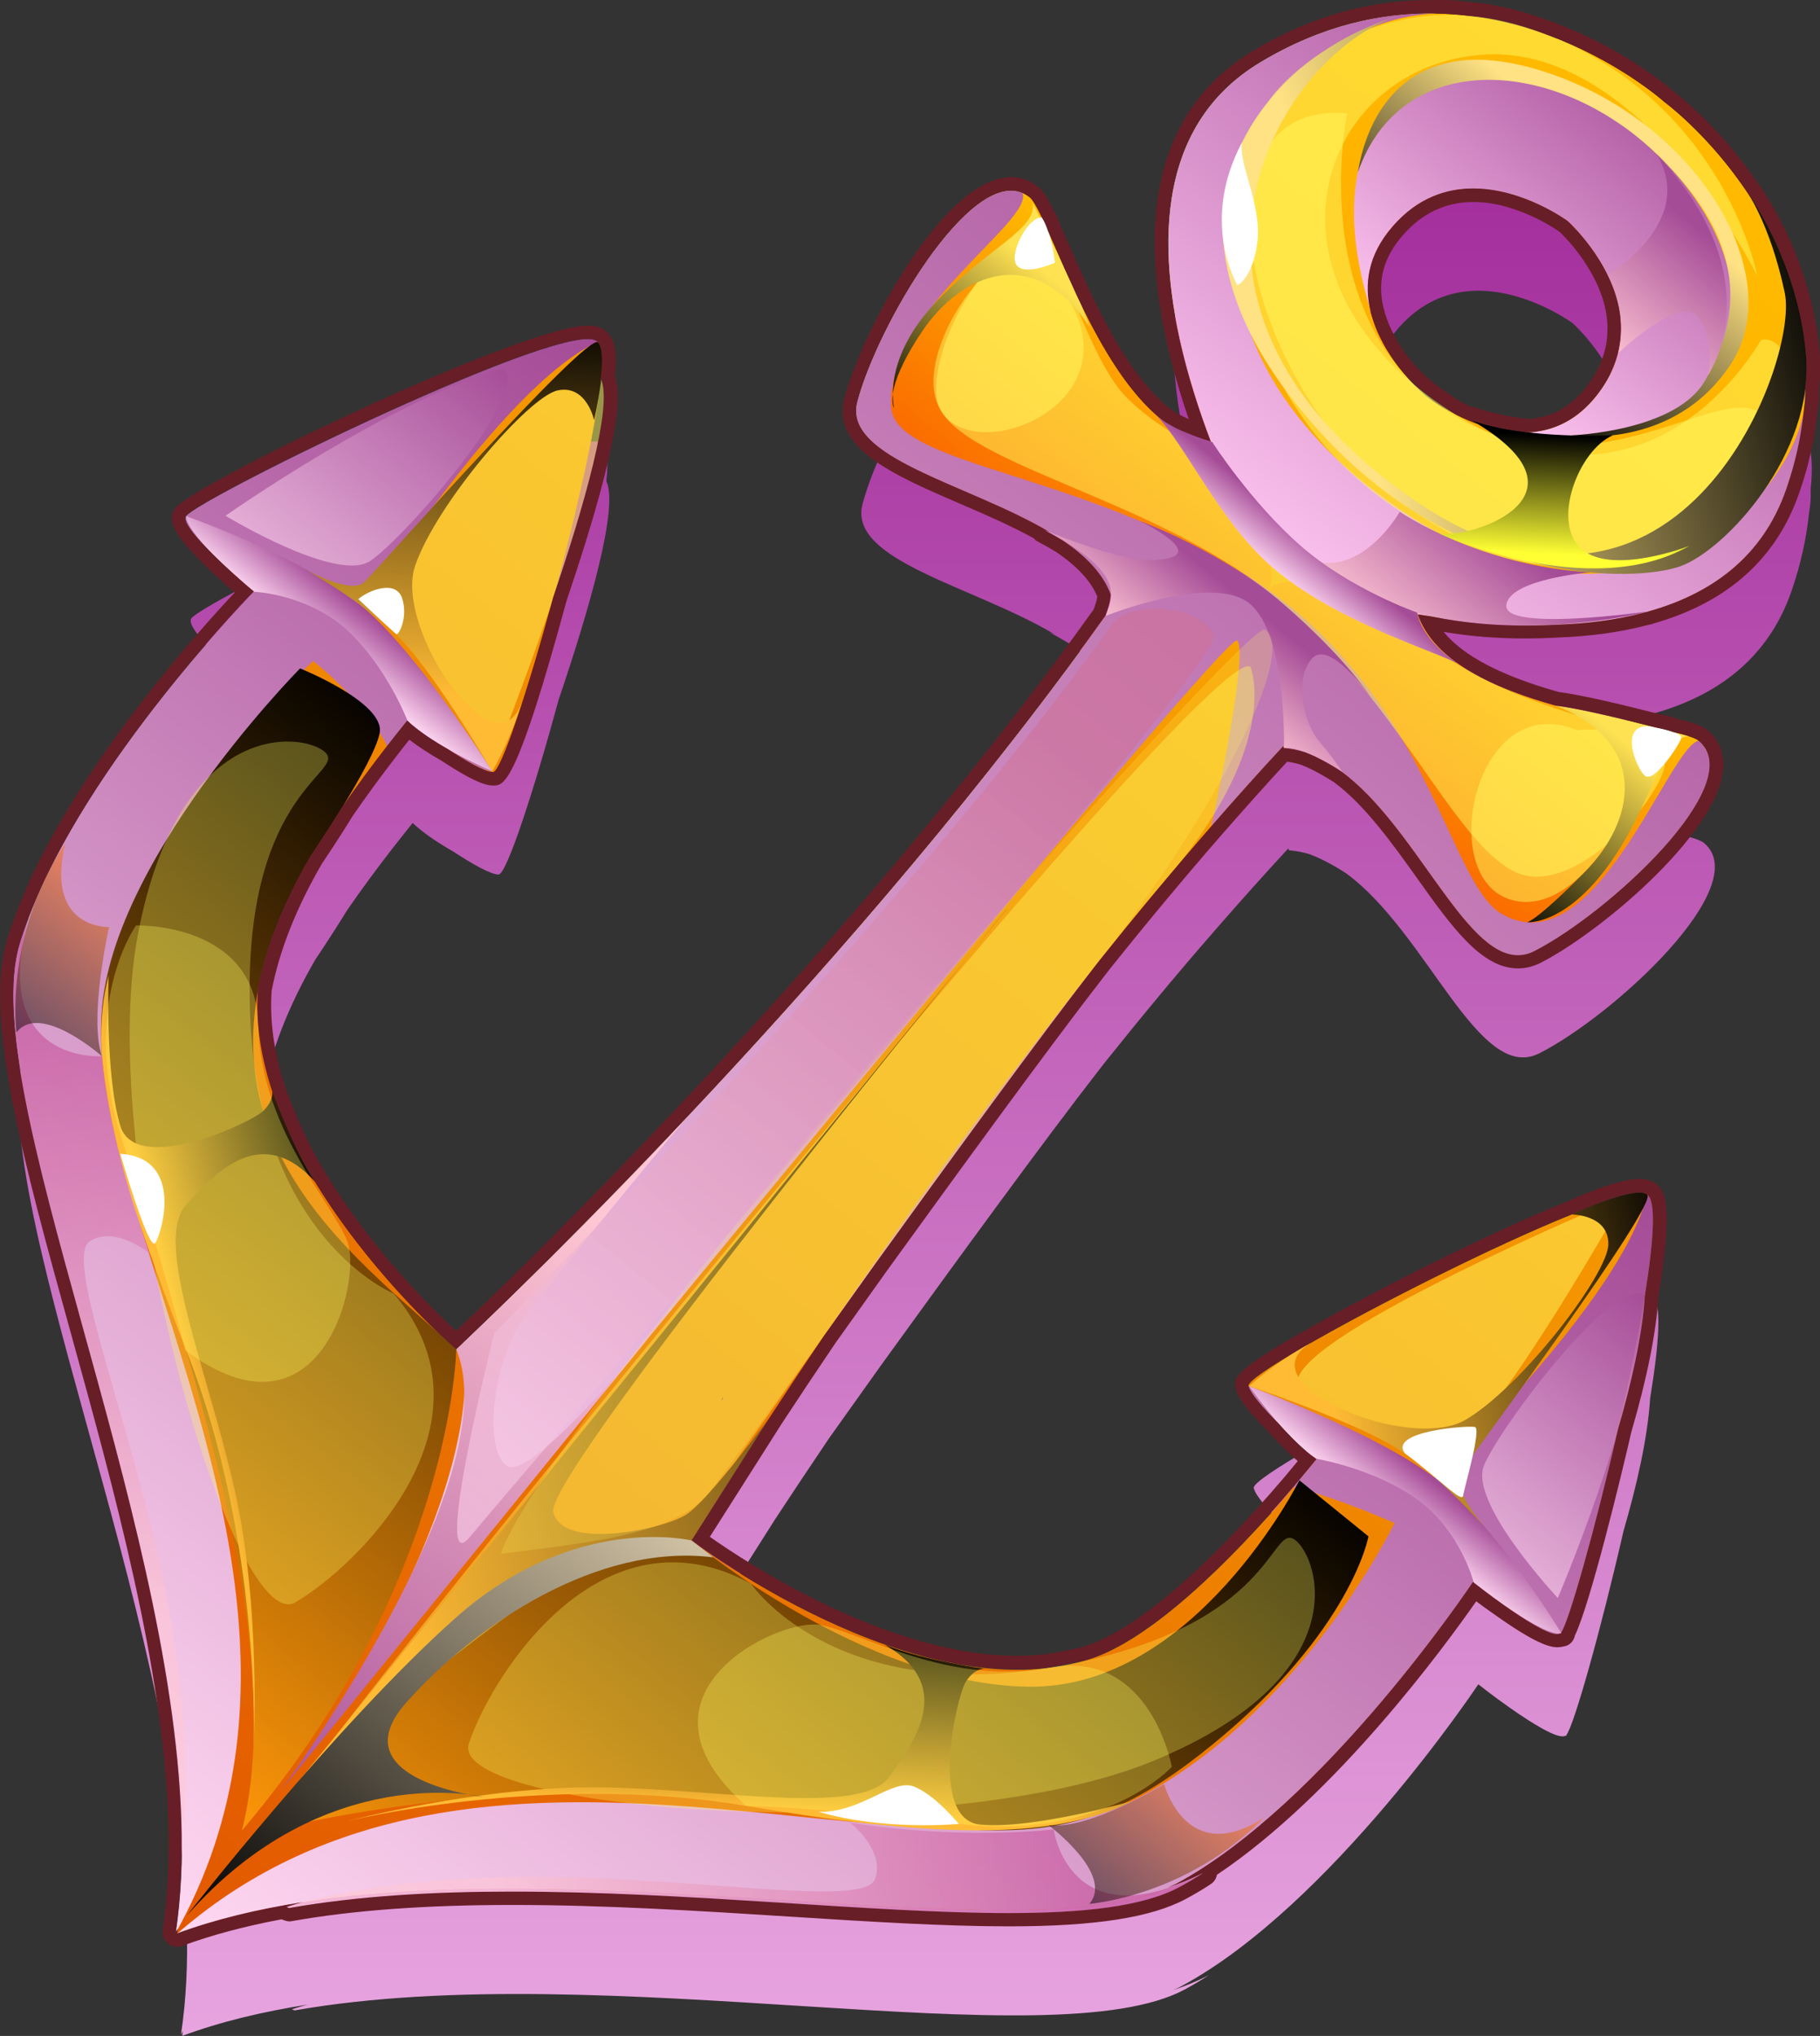 <?xml version="1.0" encoding="UTF-8"?>
<svg xmlns="http://www.w3.org/2000/svg" xmlns:xlink="http://www.w3.org/1999/xlink" viewBox="0 0 219.55 245.54">
  <rect x="0" y="0" width="219.55" height="245.54" fill="#333333" stroke="none"/>
  <defs>
    <style>
      .cls-1 {
        fill: url(#_ÂÁ_Ï_ÌÌ_È_ËÂÌÚ_1592-2);
      }

      .cls-1, .cls-2, .cls-3, .cls-4, .cls-5, .cls-6, .cls-7, .cls-8, .cls-9, .cls-10, .cls-11, .cls-12, .cls-13, .cls-14, .cls-15, .cls-16, .cls-17, .cls-18 {
        mix-blend-mode: multiply;
      }

      .cls-2 {
        fill: url(#_ÂÁ_Ï_ÌÌ_È_ËÂÌÚ_1592-3);
      }

      .cls-3 {
        fill: url(#_ÂÁ_Ï_ÌÌ_È_ËÂÌÚ_1473-2);
      }

      .cls-19 {
        fill: url(#_ÂÁ_Ï_ÌÌ_È_ËÂÌÚ_138);
      }

      .cls-4 {
        fill: url(#_ÂÁ_Ï_ÌÌ_È_ËÂÌÚ_137-8);
      }

      .cls-4, .cls-5, .cls-6, .cls-13, .cls-18 {
        opacity: .6;
      }

      .cls-5 {
        fill: url(#_ÂÁ_Ï_ÌÌ_È_ËÂÌÚ_137-7);
      }

      .cls-20 {
        fill: url(#_ÂÁ_Ï_ÌÌ_È_ËÂÌÚ_138-2);
      }

      .cls-21 {
        fill: url(#_ÂÁ_Ï_ÌÌ_È_ËÂÌÚ_138-3);
      }

      .cls-6 {
        fill: url(#_ÂÁ_Ï_ÌÌ_È_ËÂÌÚ_1608-2);
      }

      .cls-22 {
        isolation: isolate;
      }

      .cls-23 {
        fill: url(#_ÂÁ_Ï_ÌÌ_È_ËÂÌÚ_1575-2);
      }

      .cls-23, .cls-24, .cls-25, .cls-26, .cls-27, .cls-28, .cls-29, .cls-30, .cls-31, .cls-32, .cls-33, .cls-34, .cls-35, .cls-36, .cls-37 {
        mix-blend-mode: screen;
      }

      .cls-24 {
        fill: url(#_ÂÁ_Ï_ÌÌ_È_ËÂÌÚ_1660-4);
      }

      .cls-25 {
        fill: url(#_ÂÁ_Ï_ÌÌ_È_ËÂÌÚ_1660-5);
      }

      .cls-26 {
        fill: url(#_ÂÁ_Ï_ÌÌ_È_ËÂÌÚ_1660-2);
      }

      .cls-27 {
        fill: url(#_ÂÁ_Ï_ÌÌ_È_ËÂÌÚ_1660-3);
      }

      .cls-28 {
        fill: url(#_ÂÁ_Ï_ÌÌ_È_ËÂÌÚ_1670-2);
      }

      .cls-38 {
        fill: #fff;
      }

      .cls-39 {
        opacity: .4;
      }

      .cls-39, .cls-40, .cls-41, .cls-42 {
        fill: #fffb60;
        mix-blend-mode: soft-light;
      }

      .cls-40 {
        opacity: .3;
      }

      .cls-41 {
        opacity: .2;
      }

      .cls-42, .cls-35, .cls-36 {
        opacity: .5;
      }

      .cls-7 {
        fill: url(#_ÂÁ_Ï_ÌÌ_È_ËÂÌÚ_137);
      }

      .cls-29 {
        fill: url(#_ÂÁ_Ï_ÌÌ_È_ËÂÌÚ_1790);
      }

      .cls-30 {
        fill: url(#_ÂÁ_Ï_ÌÌ_È_ËÂÌÚ_1660);
      }

      .cls-31 {
        fill: url(#_ÂÁ_Ï_ÌÌ_È_ËÂÌÚ_1670);
      }

      .cls-32 {
        fill: url(#_ÂÁ_Ï_ÌÌ_È_ËÂÌÚ_1575);
      }

      .cls-33 {
        fill: url(#_ÂÁ_Ï_ÌÌ_È_ËÂÌÚ_1688);
      }

      .cls-8 {
        fill: url(#_ÂÁ_Ï_ÌÌ_È_ËÂÌÚ_137-6);
      }

      .cls-9 {
        fill: url(#_ÂÁ_Ï_ÌÌ_È_ËÂÌÚ_137-2);
      }

      .cls-10 {
        fill: url(#_ÂÁ_Ï_ÌÌ_È_ËÂÌÚ_137-3);
      }

      .cls-11 {
        fill: url(#_ÂÁ_Ï_ÌÌ_È_ËÂÌÚ_137-4);
      }

      .cls-12 {
        fill: url(#_ÂÁ_Ï_ÌÌ_È_ËÂÌÚ_137-5);
      }

      .cls-43 {
        fill: #681e26;
      }

      .cls-13 {
        fill: url(#_ÂÁ_Ï_ÌÌ_È_ËÂÌÚ_1608);
      }

      .cls-34 {
        fill: url(#_ÂÁ_Ï_ÌÌ_È_ËÂÌÚ_1739);
      }

      .cls-34, .cls-37 {
        opacity: .97;
      }

      .cls-35 {
        fill: url(#_ÂÁ_Ï_ÌÌ_È_ËÂÌÚ_1734);
      }

      .cls-14 {
        fill: url(#_ÂÁ_Ï_ÌÌ_È_ËÂÌÚ_1473);
      }

      .cls-15 {
        fill: url(#_ÂÁ_Ï_ÌÌ_È_ËÂÌÚ_1593);
      }

      .cls-16 {
        fill: url(#_ÂÁ_Ï_ÌÌ_È_ËÂÌÚ_1592);
      }

      .cls-17 {
        fill: url(#_ÂÁ_Ï_ÌÌ_È_ËÂÌÚ_1900);
      }

      .cls-44 {
        fill: url(#_ÂÁ_Ï_ÌÌ_È_ËÂÌÚ_3448);
      }

      .cls-45 {
        fill: url(#_ÂÁ_Ï_ÌÌ_È_ËÂÌÚ_1621);
      }

      .cls-36 {
        fill: url(#_ÂÁ_Ï_ÌÌ_È_ËÂÌÚ_1734-2);
      }

      .cls-37 {
        fill: url(#_ÂÁ_Ï_ÌÌ_È_ËÂÌÚ_1739-2);
      }

      .cls-18 {
        fill: url(#_ÂÁ_Ï_ÌÌ_È_ËÂÌÚ_3);
      }
    </style>
    <linearGradient id="_ÂÁ_Ï_ÌÌ_È_ËÂÌÚ_1900" data-name="¡ÂÁ˚ÏˇÌÌ˚È „‡‰ËÂÌÚ 1900" x1="110.4" y1="245.54" x2="110.4" y2="13.95" gradientUnits="userSpaceOnUse">
      <stop offset="0" stop-color="#e7a4df"/>
      <stop offset="1" stop-color="#a12a9a"/>
    </linearGradient>
    <linearGradient id="_ÂÁ_Ï_ÌÌ_È_ËÂÌÚ_138" data-name="¡ÂÁ˚ÏˇÌÌ˚È „‡‰ËÂÌÚ 138" x1="-1319.97" y1="2330.33" x2="-1322.05" y2="2024.97" gradientTransform="translate(2499.58 -721.56) rotate(39.08)" gradientUnits="userSpaceOnUse">
      <stop offset="0" stop-color="#fa6300"/>
      <stop offset="1" stop-color="#ffba00"/>
    </linearGradient>
    <linearGradient id="_ÂÁ_Ï_ÌÌ_È_ËÂÌÚ_1473" data-name="¡ÂÁ˚ÏˇÌÌ˚È „‡‰ËÂÌÚ 1473" x1="-1321.85" y1="2093.9" x2="-1321.85" y2="2012.12" gradientTransform="translate(2499.58 -721.56) rotate(39.08)" gradientUnits="userSpaceOnUse">
      <stop offset="0" stop-color="#ffc7f2"/>
      <stop offset="1" stop-color="#a54c97"/>
    </linearGradient>
    <linearGradient id="_ÂÁ_Ï_ÌÌ_È_ËÂÌÚ_1473-2" data-name="¡ÂÁ˚ÏˇÌÌ˚È „‡‰ËÂÌÚ 1473" x1="-1321.82" y1="2062.17" x2="-1321.82" y2="2015.05" xlink:href="#_ÂÁ_Ï_ÌÌ_È_ËÂÌÚ_1473"/>
    <linearGradient id="_ÂÁ_Ï_ÌÌ_È_ËÂÌÚ_1575" data-name="¡ÂÁ˚ÏˇÌÌ˚È „‡‰ËÂÌÚ 1575" x1="-1299.05" y1="2018.65" x2="-1333.8" y2="2066.29" gradientTransform="translate(2499.58 -721.56) rotate(39.08)" gradientUnits="userSpaceOnUse">
      <stop offset="0" stop-color="#000"/>
      <stop offset=".99" stop-color="#ffe283"/>
    </linearGradient>
    <linearGradient id="_ÂÁ_Ï_ÌÌ_È_ËÂÌÚ_1575-2" data-name="¡ÂÁ˚ÏˇÌÌ˚È „‡‰ËÂÌÚ 1575" x1="-1321.74" y1="2059.61" x2="-1321.74" y2="2028.38" xlink:href="#_ÂÁ_Ï_ÌÌ_È_ËÂÌÚ_1575"/>
    <linearGradient id="_ÂÁ_Ï_ÌÌ_È_ËÂÌÚ_1592" data-name="¡ÂÁ˚ÏˇÌÌ˚È „‡‰ËÂÌÚ 1592" x1="-1307.8" y1="2047.5" x2="-1307.8" y2="2028.06" gradientTransform="translate(2499.58 -721.56) rotate(39.08)" gradientUnits="userSpaceOnUse">
      <stop offset="0" stop-color="#ffc7d3"/>
      <stop offset="1" stop-color="#a54c97"/>
    </linearGradient>
    <linearGradient id="_ÂÁ_Ï_ÌÌ_È_ËÂÌÚ_1592-2" data-name="¡ÂÁ˚ÏˇÌÌ˚È „‡‰ËÂÌÚ 1592" x1="-1304.32" y1="2090.79" x2="-1304.32" y2="2071.5" xlink:href="#_ÂÁ_Ï_ÌÌ_È_ËÂÌÚ_1592"/>
    <linearGradient id="_ÂÁ_Ï_ÌÌ_È_ËÂÌÚ_1688" data-name="¡ÂÁ˚ÏˇÌÌ˚È „‡‰ËÂÌÚ 1688" x1="-1305.4" y1="2057.39" x2="-1296.87" y2="2069.04" gradientTransform="translate(2499.58 -721.56) rotate(39.08)" gradientUnits="userSpaceOnUse">
      <stop offset="0" stop-color="#000"/>
      <stop offset=".99" stop-color="#ffff34"/>
    </linearGradient>
    <linearGradient id="_ÂÁ_Ï_ÌÌ_È_ËÂÌÚ_1621" data-name="¡ÂÁ˚ÏˇÌÌ˚È „‡‰ËÂÌÚ 1621" x1="-1320.93" y1="2305.72" x2="-1322.79" y2="2031.72" gradientTransform="translate(2499.58 -721.56) rotate(39.08)" gradientUnits="userSpaceOnUse">
      <stop offset="0" stop-color="#e25700"/>
      <stop offset="1" stop-color="#ffba00"/>
    </linearGradient>
    <linearGradient id="_ÂÁ_Ï_ÌÌ_È_ËÂÌÚ_138-2" data-name="¡ÂÁ˚ÏˇÌÌ˚È „‡‰ËÂÌÚ 138" x1="-1350.27" y1="2110.94" x2="-1350.5" y2="2076.03" xlink:href="#_ÂÁ_Ï_ÌÌ_È_ËÂÌÚ_138"/>
    <linearGradient id="_ÂÁ_Ï_ÌÌ_È_ËÂÌÚ_138-3" data-name="¡ÂÁ˚ÏˇÌÌ˚È „‡‰ËÂÌÚ 138" x1="-1293.36" y1="2111.29" x2="-1293.6" y2="2076.36" xlink:href="#_ÂÁ_Ï_ÌÌ_È_ËÂÌÚ_138"/>
    <linearGradient id="_ÂÁ_Ï_ÌÌ_È_ËÂÌÚ_3448" data-name="¡ÂÁ˚ÏˇÌÌ˚È „‡‰ËÂÌÚ 3448" x1="-1311.48" y1="2212.34" x2="-1311.48" y2="2211.74" gradientTransform="translate(2499.58 -721.56) rotate(39.08)" gradientUnits="userSpaceOnUse">
      <stop offset="0" stop-color="#6f0b28"/>
      <stop offset="1" stop-color="#58172c"/>
    </linearGradient>
    <linearGradient id="_ÂÁ_Ï_ÌÌ_È_ËÂÌÚ_137" data-name="¡ÂÁ˚ÏˇÌÌ˚È „‡‰ËÂÌÚ 137" x1="-1322.05" y1="2277.35" x2="-1322.05" y2="2026.94" gradientTransform="translate(2499.58 -721.56) rotate(39.08)" gradientUnits="userSpaceOnUse">
      <stop offset="0" stop-color="#ffd8f2"/>
      <stop offset="1" stop-color="#a54c97"/>
    </linearGradient>
    <linearGradient id="_ÂÁ_Ï_ÌÌ_È_ËÂÌÚ_137-2" data-name="¡ÂÁ˚ÏˇÌÌ˚È „‡‰ËÂÌÚ 137" x1="-1268.03" y1="2303.24" x2="-1269.26" y2="2122.8" xlink:href="#_ÂÁ_Ï_ÌÌ_È_ËÂÌÚ_137"/>
    <linearGradient id="_ÂÁ_Ï_ÌÌ_È_ËÂÌÚ_137-3" data-name="¡ÂÁ˚ÏˇÌÌ˚È „‡‰ËÂÌÚ 137" x1="-1374.97" y1="2303.97" x2="-1376.2" y2="2122.41" xlink:href="#_ÂÁ_Ï_ÌÌ_È_ËÂÌÚ_137"/>
    <linearGradient id="_ÂÁ_Ï_ÌÌ_È_ËÂÌÚ_1739" data-name="¡ÂÁ˚ÏˇÌÌ˚È „‡‰ËÂÌÚ 1739" x1="-1279.73" y1="2287.95" x2="-1279.73" y2="2175.8" gradientTransform="translate(2499.58 -721.56) rotate(39.08)" gradientUnits="userSpaceOnUse">
      <stop offset="0" stop-color="#ff9809"/>
      <stop offset="1" stop-color="#000"/>
    </linearGradient>
    <linearGradient id="_ÂÁ_Ï_ÌÌ_È_ËÂÌÚ_1739-2" data-name="¡ÂÁ˚ÏˇÌÌ˚È „‡‰ËÂÌÚ 1739" x1="-1365.28" y1="2289.01" x2="-1365.28" y2="2174.34" xlink:href="#_ÂÁ_Ï_ÌÌ_È_ËÂÌÚ_1739"/>
    <linearGradient id="_ÂÁ_Ï_ÌÌ_È_ËÂÌÚ_137-4" data-name="¡ÂÁ˚ÏˇÌÌ˚È „‡‰ËÂÌÚ 137" x1="-1404.76" y1="2172.57" x2="-1404.76" y2="2165.26" xlink:href="#_ÂÁ_Ï_ÌÌ_È_ËÂÌÚ_137"/>
    <linearGradient id="_ÂÁ_Ï_ÌÌ_È_ËÂÌÚ_137-5" data-name="¡ÂÁ˚ÏˇÌÌ˚È „‡‰ËÂÌÚ 137" x1="5472.4" y1="2172.62" x2="5472.4" y2="2165.31" gradientTransform="translate(5785.53 1947.09) rotate(-140.92) scale(1 -1)" xlink:href="#_ÂÁ_Ï_ÌÌ_È_ËÂÌÚ_137"/>
    <linearGradient id="_ÂÁ_Ï_ÌÌ_È_ËÂÌÚ_1660" data-name="¡ÂÁ˚ÏˇÌÌ˚È „‡‰ËÂÌÚ 1660" x1="-1351.58" y1="2231.22" x2="-1364.64" y2="2249.13" gradientTransform="translate(2499.58 -721.56) rotate(39.08)" gradientUnits="userSpaceOnUse">
      <stop offset="0" stop-color="#000"/>
      <stop offset=".99" stop-color="#ffbb34"/>
    </linearGradient>
    <linearGradient id="_ÂÁ_Ï_ÌÌ_È_ËÂÌÚ_1660-2" data-name="¡ÂÁ˚ÏˇÌÌ˚È „‡‰ËÂÌÚ 1660" x1="5489.02" y1="2231.22" x2="5475.95" y2="2249.14" gradientTransform="translate(5757.44 1924.28) rotate(-140.92) scale(1 -1)" xlink:href="#_ÂÁ_Ï_ÌÌ_È_ËÂÌÚ_1660"/>
    <linearGradient id="_ÂÁ_Ï_ÌÌ_È_ËÂÌÚ_1660-3" data-name="¡ÂÁ˚ÏˇÌÌ˚È „‡‰ËÂÌÚ 1660" x1="-1284.27" y1="2162.73" x2="-1344.24" y2="2244.94" xlink:href="#_ÂÁ_Ï_ÌÌ_È_ËÂÌÚ_1660"/>
    <linearGradient id="_ÂÁ_Ï_ÌÌ_È_ËÂÌÚ_1660-4" data-name="¡ÂÁ˚ÏˇÌÌ˚È „‡‰ËÂÌÚ 1660" x1="-1224.46" y1="2129.82" x2="-1252.25" y2="2167.92" xlink:href="#_ÂÁ_Ï_ÌÌ_È_ËÂÌÚ_1660"/>
    <linearGradient id="_ÂÁ_Ï_ÌÌ_È_ËÂÌÚ_1660-5" data-name="¡ÂÁ˚ÏˇÌÌ˚È „‡‰ËÂÌÚ 1660" x1="5498.1" y1="2129.87" x2="5470.31" y2="2167.97" gradientTransform="translate(5665.53 1849.64) rotate(-140.92) scale(1 -1)" xlink:href="#_ÂÁ_Ï_ÌÌ_È_ËÂÌÚ_1660"/>
    <linearGradient id="_ÂÁ_Ï_ÌÌ_È_ËÂÌÚ_1670" data-name="¡ÂÁ˚ÏˇÌÌ˚È „‡‰ËÂÌÚ 1670" x1="-1277.6" y1="2108.25" x2="-1277.6" y2="2081.46" gradientTransform="translate(2499.58 -721.56) rotate(39.08)" gradientUnits="userSpaceOnUse">
      <stop offset="0" stop-color="#000"/>
      <stop offset=".99" stop-color="#ffe252"/>
    </linearGradient>
    <linearGradient id="_ÂÁ_Ï_ÌÌ_È_ËÂÌÚ_1670-2" data-name="¡ÂÁ˚ÏˇÌÌ˚È „‡‰ËÂÌÚ 1670" x1="5467.24" y1="2108.31" x2="5467.24" y2="2081.52" gradientTransform="translate(5682.46 1863.38) rotate(-140.92) scale(1 -1)" xlink:href="#_ÂÁ_Ï_ÌÌ_È_ËÂÌÚ_1670"/>
    <linearGradient id="_ÂÁ_Ï_ÌÌ_È_ËÂÌÚ_137-6" data-name="¡ÂÁ˚ÏˇÌÌ˚È „‡‰ËÂÌÚ 137" x1="-1322.04" y1="2092.88" x2="-1322.04" y2="2086.42" xlink:href="#_ÂÁ_Ï_ÌÌ_È_ËÂÌÚ_137"/>
    <linearGradient id="_ÂÁ_Ï_ÌÌ_È_ËÂÌÚ_1592-3" data-name="¡ÂÁ˚ÏˇÌÌ˚È „‡‰ËÂÌÚ 1592" x1="-1324.21" y1="2110.62" x2="-1324.21" y2="2097.41" xlink:href="#_ÂÁ_Ï_ÌÌ_È_ËÂÌÚ_1592"/>
    <linearGradient id="_ÂÁ_Ï_ÌÌ_È_ËÂÌÚ_1593" data-name="¡ÂÁ˚ÏˇÌÌ˚È „‡‰ËÂÌÚ 1593" x1="-1331.57" y1="2288.81" x2="-1331.57" y2="2204.23" gradientTransform="translate(2499.58 -721.56) rotate(39.08)" gradientUnits="userSpaceOnUse">
      <stop offset="0" stop-color="#a54c97"/>
      <stop offset="1" stop-color="#ffc7d3"/>
    </linearGradient>
    <linearGradient id="_ÂÁ_Ï_ÌÌ_È_ËÂÌÚ_1608" data-name="¡ÂÁ˚ÏˇÌÌ˚È „‡‰ËÂÌÚ 1608" x1="-1401.9" y1="2227.16" x2="-1347.93" y2="2274.52" gradientTransform="translate(2499.58 -721.56) rotate(39.08)" gradientUnits="userSpaceOnUse">
      <stop offset="0" stop-color="#c34c97"/>
      <stop offset="1" stop-color="#ffc7d3"/>
    </linearGradient>
    <linearGradient id="_ÂÁ_Ï_ÌÌ_È_ËÂÌÚ_1608-2" data-name="¡ÂÁ˚ÏˇÌÌ˚È „‡‰ËÂÌÚ 1608" x1="5482.9" y1="2227.22" x2="5536.87" y2="2274.58" gradientTransform="translate(5791.86 1952.23) rotate(-140.92) scale(1 -1)" xlink:href="#_ÂÁ_Ï_ÌÌ_È_ËÂÌÚ_1608"/>
    <linearGradient id="_ÂÁ_Ï_ÌÌ_È_ËÂÌÚ_1734" data-name="¡ÂÁ˚ÏˇÌÌ˚È „‡‰ËÂÌÚ 1734" x1="-1405.42" y1="2231.44" x2="-1405.42" y2="2210.04" gradientTransform="translate(2499.58 -721.56) rotate(39.08)" gradientUnits="userSpaceOnUse">
      <stop offset="0" stop-color="#000"/>
      <stop offset=".99" stop-color="#ff7400"/>
    </linearGradient>
    <linearGradient id="_ÂÁ_Ï_ÌÌ_È_ËÂÌÚ_1734-2" data-name="¡ÂÁ˚ÏˇÌÌ˚È „‡‰ËÂÌÚ 1734" x1="5473.57" y1="2231.5" x2="5473.57" y2="2210.1" gradientTransform="translate(5786.73 1948.07) rotate(-140.92) scale(1 -1)" xlink:href="#_ÂÁ_Ï_ÌÌ_È_ËÂÌÚ_1734"/>
    <linearGradient id="_ÂÁ_Ï_ÌÌ_È_ËÂÌÚ_137-7" data-name="¡ÂÁ˚ÏˇÌÌ˚È „‡‰ËÂÌÚ 137" x1="-1227.15" y1="2167.16" x2="-1227.15" y2="2132.27" xlink:href="#_ÂÁ_Ï_ÌÌ_È_ËÂÌÚ_137"/>
    <linearGradient id="_ÂÁ_Ï_ÌÌ_È_ËÂÌÚ_137-8" data-name="¡ÂÁ˚ÏˇÌÌ˚È „‡‰ËÂÌÚ 137" x1="5472.59" y1="2167.22" x2="5472.59" y2="2132.33" gradientTransform="translate(5648.3 1835.64) rotate(-140.92) scale(1 -1)" xlink:href="#_ÂÁ_Ï_ÌÌ_È_ËÂÌÚ_137"/>
    <linearGradient id="_ÂÁ_Ï_ÌÌ_È_ËÂÌÚ_3" data-name="¡ÂÁ˚ÏˇÌÌ˚È „‡‰ËÂÌÚ 3" x1="-1330.09" y1="2255.08" x2="-1330.09" y2="2126.55" gradientTransform="translate(2499.58 -721.56) rotate(39.08)" gradientUnits="userSpaceOnUse">
      <stop offset="0" stop-color="#ffd8f2"/>
      <stop offset="1" stop-color="#ce7297"/>
    </linearGradient>
    <linearGradient id="_ÂÁ_Ï_ÌÌ_È_ËÂÌÚ_1790" data-name="¡ÂÁ˚ÏˇÌÌ˚È „‡‰ËÂÌÚ 1790" x1="-1311.31" y1="2301.93" x2="-1311.31" y2="2209.39" gradientTransform="translate(2499.58 -721.56) rotate(39.08)" gradientUnits="userSpaceOnUse">
      <stop offset="0" stop-color="#000"/>
      <stop offset=".99" stop-color="#ffedc9"/>
    </linearGradient>
  </defs>
  <g class="cls-22">
    <g id="Layer_2" data-name="Layer 2">
      <g id="_Layer_" data-name="&amp;lt;Layer&amp;gt;">
        <g>
          <path class="cls-17" d="M218.42,58.97c.14-1.27.19-2.53.08-3.81-1-11.73-7.37-20.05-7.37-20.05,0,0,.19.26.51.78-4.75-7.24-10.23-11.26-10.23-11.26,0,0-4.84-4.35-12.6-7.5-.02,0-.03-.01-.05-.02-.16-.07-.3-.11-.45-.18-.41-.16-.81-.32-1.23-.47-3.3-1.27-6.43-1.99-9.33-2.22-1.32-.16-2.66-.27-4.05-.29h-.03c-1.19-.02-2.42.04-3.67.14.03-.01.06-.02.1-.02,0,0-.05.01-.13.03-5.42.45-11.28,2.11-17.3,5.73-15.92,9.54-11.66,30.72-5.95,45.77-.56-.16-3.55-1.07-5.65-2.48-.16-.12-.34-.22-.5-.35-.14-.11-.27-.22-.39-.34-3.99-3.48-7.16-9.21-9.63-14.46-.41-.93-.86-1.91-1.33-2.89-.81-1.84-1.53-3.51-2.16-4.93-.2-.6-.43-1.16-.73-1.59h0c-.58-1.2-1.07-2.09-1.47-2.41-.28-.23-.58-.42-.88-.54-6.49-2.78-17.49,16-19.93,25.17-1.82,6.84,13.38,9.89,23.19,15.73-.23-.09-.43-.16-.67-.26.87.45,1.61.89,2.31,1.3,2.69,1.82,4.79,3.92,5.75,6.46,0,.96-.35,1.81-.62,2.6-24.91,34.91-57.04,67.69-71.14,81.54-4.3,4.19-7.2,6.92-7.2,6.92-.57-.53-1.17-1.07-1.78-1.63-3.19-3.02-10.04-9.98-15.29-18.66-.06-.09-.1-.17-.15-.24-.66-1.11-1.3-2.24-1.89-3.4-1.49-3-2.61-5.95-2.98-6.96-1.37-4.08-2.1-8.33-1.79-12.56.91-4.81,2.89-10.1,6.27-15.93h0s1.83-2.68,3.77-5.85c1.79-2.6,3.68-5.16,5.57-7.59.87-1.1,1.51-1.92,2.38-3,1.3,1.24,3.12,2.43,4.87,3.43,2.2,1.44,4.52,2.79,5.5,2.79.95-.02,4.21-9.93,7.24-21.08,3.66-10.8,7.28-23.24,5.75-26.37.17-1.55.22-3.05-.08-3.89,0,0,0,0,0-.01-.04-.12-.1-.22-.15-.31-.02-.04-.03-.09-.06-.12-.01-.02-.05-.02-.06-.04-.01-.01-.02-.03-.03-.03s-.03,0-.03,0c-.02-.02-.03-.02-.05-.03,0,0,.02-.01.03-.02-2.82-3.31-48,18.79-49.63,21.01-.66.91,2.83,4.34,5.46,6.73,1.45,1.33,2.63,2.31,2.71,2.37l.02.02s-16.26,16.53-24.68,33.62c-.31.59-.6,1.18-.87,1.77-.14.32-.28.64-.43.96-.05.14-.12.28-.17.43-.37.86-.75,1.72-1.06,2.57v.03c-.43,1.06-.78,2.12-1.09,3.18-5.16,17.54,18.32,67.68,19.55,105.63.16,4.72-.05,9.24-.69,13.51.08-.15.14-.29.23-.45-.03.19-.04.39-.07.58,4.62-1.71,9.71-2.93,15.12-3.77-1.26.34-1.9.57-1.9.57l.33.13c37.4-6.59,91.29,6.11,107.39-2.53.97-.53,1.94-1.09,2.89-1.72-1.59.81-3,1.37-4.33,1.8.33-.15.68-.28.98-.45,18.12-9.73,35.86-36.43,35.86-36.43,0,0,.04.03.07.05h0s1.65,1.32,3.68,2.74c2.67,1.88,5.9,3.92,6.75,3.41.05,0,.12,0,.17,0,0,0-.03-.05-.05-.08.9-1.08,4.14-12.57,6.89-24.58,1.6-5.5,2.92-11.25,3.22-16.04h0c1.09-6.64,1.43-11.62.26-12.24-1.41-1.16-9.09,2.4-9.09,2.4h0c-9.19,3.7-23.02,10.65-31.5,15.5,0,0,0,0,.01,0-.05.02-.08.05-.13.07-4.49,2.58-7.46,4.54-7.37,5.09.19.93,1.89,2.82,3.69,4.63,1.35,1.54,2.92,3.13,4.43,4.17h0c.05.04.09.07.09.07-.9,1.11-1.83,2.22-2.77,3.34-7.74,9.08-17.33,18.52-24.81,20.81-.82.25-1.65.38-2.48.55-.63.12-1.22.26-1.87.36-20.04,2.69-43.47-15.27-43.47-15.27l9.47-14.91c1.92-2.92,4.08-6.18,6.48-9.73,2-2.82,4.1-5.77,6.26-8.79,9.24-12.78,19.56-26.95,26.36-35.7.24-.31.48-.61.71-.91,4.31-5.39,8.79-10.79,13.4-16.07,2.86-3.27,5.75-6.52,8.69-9.69.05.15.07.24.07.24.88.06,1.73.24,2.55.49,1.96.74,3.95,2.02,4.39,2.32,9.8,7.21,15.95,25.35,23.24,21.68,8.88-4.47,26.14-20.29,19.84-25.41-.22-.18-.65-.34-1.15-.52h.02s-.13-.04-.32-.09c-.41-.12-.87-.25-1.4-.38-.07-.01-.12-.03-.19-.05-.88-.33-2.06-.53-2.06-.53h0c-3.77-.97-9.28-2.31-12.11-2.65-7.36-2.07-14.66-5.3-16.63-11.01.53.09,1.06.16,1.61.25,5.43,1.13,10.76,1.25,15.19.98,3.58-.13,7.11-.56,10.43-1.44.36-.08.56-.13.56-.13,0,0-.06.01-.06.01,7.52-2.09,13.83-6.49,16.7-14.75,1.15-3.33,1.83-6.52,2.14-9.55.15-.89.22-1.75.18-2.55,0-.09,0-.18,0-.27ZM166.13,50.51s-.01-.02-.02-.04c-.03-.13-.07-.25-.1-.37-.04-.06-.06-.14-.06-.24-.76-3.15-.37-6.73,2.68-10.22,8.59-9.9,21.1-.65,21.1-.65,0,0,5.3,4.74,6.28,11.04.04.26.07.51.1.79.02.22.03.45.04.67.01.41,0,.83-.02,1.26,0,.18-.02.34-.05.52-.03.4-.1.8-.19,1.22-.37,1.73-1.11,3.5-2.47,5.28-2.52,3.34-5.54,4.56-8.49,4.7-2.35-.27-4.75-.71-6.78-1.45.24.14.46.28.69.42-.9-.32-1.72-.69-2.48-1.06-.33-.21-.65-.38-.98-.6-1.3-.85-2.48-1.73-3.59-2.62-.85-.8-1.64-1.61-2.35-2.48-1.28-1.64-2.62-3.76-3.31-6.19Z"/>
          <path class="cls-19" d="M215.48,59.01c1.48-4.27,2.19-8.3,2.31-12.09.84-21.58-17.01-34.62-17.01-34.62,0,0-8.26-7.45-20.51-9.9-.05,0-.09-.01-.14-.02-2.23-.44-4.6-.71-7.06-.75h-.03c-6.41-.1-13.58,1.43-20.99,5.88-26.07,15.61,1.92,62.44,1.92,62.44,0,0,51.57,17.78,61.51-10.93ZM181.59,52c-5.22-.79-9.62-4.24-9.62-4.24,0,0-4.88-4.08-6.46-9.59,0,0-.02-.02-.02-.04-.03-.13-.07-.25-.1-.37-.03-.06-.05-.13-.05-.23-.77-3.16-.38-6.74,2.67-10.23,8.59-9.89,21.1-.65,21.1-.65,0,0,11.62,10.35,3.69,20.78-3.24,4.29-7.3,5.11-10.98,4.6-.1-.02-.19-.03-.24-.04Z"/>
          <path class="cls-14" d="M153.97,69.94s-27.99-46.83-1.92-62.44c7.42-4.45,14.58-5.98,20.99-5.87-21.65,1-37.22,33.28-8.65,56.48,31.14,25.3,54.02,1.13,53.41-11.19-.12,3.8-.83,7.82-2.31,12.09-9.94,28.71-61.51,10.93-61.51,10.93Z"/>
          <path class="cls-3" d="M181.83,52.04c3.68.51,7.74-.31,10.98-4.6,7.92-10.44-3.69-20.78-3.69-20.78,0,0-12.51-9.24-21.1.65-3.05,3.49-3.44,7.07-2.67,10.23-.91-3.34-5.88-18.34,4.28-26.71,11.38-9.4,39.84,8.22,39.4,26.67-.43,17.88-24.08,15.11-27.19,14.54Z"/>
          <path class="cls-42" d="M152.78,12.68c-8.31,16.62-.49,41.25,20.85,51.67,21.34,10.42,39.5-1.2,41.62-12.95,2.12-11.75-2.82-10.41-2.82-10.41,0,0-13.28,24.38-37.68,8.46-24.39-15.9-15.71-41.09,3.73-42.83,19.44-1.73,33.49,26.61,33.49,26.61,0,0-3.65-19.56-23.84-28.46-20.2-8.91-33.76,4.7-35.36,7.91Z"/>
          <path class="cls-42" d="M162.5,13.67c-19.14-1.72-13.63,32.2,7.48,47.53,21.11,15.34,45.15,4.25,43.8-7.98-1.34-12.23-18.86,8.11-37.81-2.78-18.96-10.89-13.46-36.77-13.46-36.77Z"/>
          <path class="cls-32" d="M169.47,1.74c-13.34,2.96-33.92,32.76-.71,57.27,33.2,24.51,48.34-15.11,46.54-23.69-1.81-8.57-4.79-12.54-4.79-12.54,0,0,6.38,8.33,7.37,20.06,1,11.73-9.6,23.44-15.15,25.44-5.55,2.01-26.42,2.37-43.19-15.85-16.76-18.22-13.17-32.3-6.27-40.52,6.91-8.22,16.2-10.17,16.2-10.17Z"/>
          <path class="cls-23" d="M163.81,20.76c5.22-14.99,23.77-13.95,36.04-2.19,12.28,11.77,9.3,20.98,5.9,27.21-3.41,6.26-16.15,6.72-16.15,6.72,0,0,12.29,1.97,19.22-8.63,6.93-10.59-4-29.39-22.77-35.3-19.72-6.22-21.98,10.81-22.24,12.19Z"/>
          <path class="cls-16" d="M199.85,18.57c4.93,8.26-5.92,14.57-5.92,14.57,0,0,2.53,4.18,1.27,9.46,0,0,7.65-7.33,9.73-4.23,2.08,3.09,1.08,6.93,1.08,6.93,0,0,8.12-11.46-6.17-26.72Z"/>
          <path class="cls-1" d="M154.8,65.46c7.89,7.14,14.05-3.73,14.05-3.73,0,0,9.65,6.58,23.03,7.29,0,0-9.91.81-10.17,4-.26,3.2,17.14.72,17.14.72,0,0-27.52,7.27-44.05-8.29Z"/>
          <path class="cls-33" d="M177.53,50.69c15.41,8.99.29,14.26-3.9,13.66,0,0,18.08,8.37,30.17,1.48,0,0-9.28,3.62-13,.4-3.73-3.22-.38-11.96,3.78-13.74,0,0-10.45.56-17.05-1.8Z"/>
          <path class="cls-38" d="M149.81,17.21c-.41,2.56,2.4,7.52,1.88,11.92-.53,4.4-2.41,5.27-2.41,5.27,0,0-4.59-7.55.53-17.19Z"/>
          <path class="cls-45" d="M177.71,190.81s-17.75,26.69-35.86,36.43c-18.12,9.71-84.02-7.55-120.49,5.97C27.12,194.75-3.29,133.78,2.5,114.07c5.81-19.73,28.3-42.58,28.3-42.58,0,0-9.23-7.69-8.19-9.11,1.63-2.23,46.81-24.32,49.62-21.01,2.83,3.32-10.59,51.73-12.7,51.77-2.09.01-10.37-6.21-10.37-6.21-8.12,10-17.18,23.2-17.98,31.94-1.96,21.68,23.86,43.86,23.86,43.86,0,0,.26-.25.78-.72,6.14-5.82,48.1-46.03,78.55-89.13,2.07-2.9,4.08-5.83,6.04-8.77,2.05-3.09,4.04-6.21,5.9-9.31,1.58-2.58.83,8.48,24.19,19.39-2.35,2.19-4.7,4.48-7.03,6.79-2.9,2.94-5.79,5.93-8.64,9.01v.02c-2.96,3.16-5.85,6.41-8.71,9.68-34.81,39.96-62.68,86.11-62.68,86.11,0,0,26.99,20.73,47.82,14.36,7.48-2.29,17.07-11.73,24.81-20.81.94-1.13,1.87-2.24,2.77-3.34,0,0-7.8-6.82-8.22-8.88-.38-2.07,44.23-25.14,48.07-23.05,3.82,2.07-8.54,50.81-10.38,52.87-1.18,1.31-10.61-6.14-10.61-6.14Z"/>
          <path class="cls-20" d="M152.99,71.14l-18.61,1.74.03.15c-2.57-12.86-33.52-14.99-30.98-24.59,2.43-9.17,13.44-27.94,19.93-25.17.29.12.6.32.88.53,2.69,2.19,9.41,28.22,21.99,29.5.08.37.57,1.11.85,1.72,2.07,4.23,7.94,13.2,5.9,16.12Z"/>
          <path class="cls-21" d="M185.06,114.74c-8.87,4.46-16.05-23.41-30.18-24.51,0,0-.02-.08-.07-.23v-.02c-.42-2.05-3.48-16.8-1.83-18.84,2.44-2.97,12.43,1.48,16.77,2.41.45.08.9.31,1.19.32,3.82,12.05,31.26,13.26,33.96,15.45,6.3,5.12-10.96,20.93-19.84,25.42Z"/>
          <path class="cls-44" d="M87.2,168.71s.02.01,0,.03c-.04.02-.07.04-.08.06-.1.09-.14.14-.14.14.1-.17.2-.36.26-.55,0,.12-.03.23-.05.33Z"/>
          <path class="cls-7" d="M185.06,114.74c-8.87,4.46-16.05-23.41-30.18-24.51,0,0-.02-.08-.07-.23-2.95,3.16-5.84,6.41-8.69,9.68,0,0,4.61-20.94,3.12-22.43-1.52-1.49-111.18,133.2-111.18,133.2,0,0,20.69-29.63,17.76-48.44,6.14-5.82,48.1-46.03,78.55-89.13l.03.15c-2.57-12.86-33.52-14.99-30.98-24.59,2.43-9.17,13.44-27.94,19.93-25.17,1.34,3.46-16.19,13.97-15.87,25.69.16,6.1,16.34,7.51,32.92,15.16,4.43,2.02,8.75,4.33,12.58,7.03,4.11,2.88,7.54,6.27,10.48,9.83,10.13,12.24,12.76,26.3,17.61,29.19,11.28,6.73,20.17-20.01,23.83-20.84,6.3,5.12-10.96,20.93-19.84,25.42Z"/>
          <path class="cls-9" d="M177.71,190.81s-17.75,26.69-35.86,36.43c-18.12,9.71-84.02-7.55-120.49,5.97,36.52-31.84,90-3.8,114.66-15.74,20.65-10.01,32.21-33.78,32.21-33.78,0,0-6.55-2.96-12.17-4.34.94-1.13,1.87-2.24,2.77-3.34,0,0-7.8-6.82-8.22-8.88,0,0,17.64,7.99,22.02,11.55,0,0,23.06-21.84,26.05-34.59,3.82,2.07-8.54,50.81-10.38,52.87-1.18,1.31-10.61-6.14-10.61-6.14Z"/>
          <path class="cls-10" d="M21.21,233.08c.63-4.27.84-8.8.69-13.52-1.22-37.94-24.71-88.08-19.55-105.62.32-1.06.67-2.12,1.09-3.18v-.04c7.07-18.9,27.2-39.36,27.2-39.36,0,0-9.23-7.7-8.18-9.12,1.63-2.22,46.81-24.32,49.63-21.01-11.88,5.55-28.51,32.61-28.51,32.61,4.37,3.55,15.81,19.18,15.81,19.18-2.1.01-10.22-6.09-10.22-6.09-.9,1.1-1.54,1.93-2.45,3.08-2.5-5.21-8.92-10.28-8.92-10.28,0,0-17.88,15.16-24.69,37.9-2.52,8.44.49,19.21,4.11,31.12.03.08.05.12.06.17.22.71.45,1.45.67,2.18,7.68,24.6,18.83,54.21,3.26,81.99Z"/>
          <path class="cls-34" d="M83.44,185.79c-16.8-2.78-52.21,35.27-52.21,35.27,0,0,29.68-7.92,59.65-3.69,29.96,4.24,38.47,6.8,55.33-6.93,16.85-13.73,18.87-25.15,18.87-25.15l-8.33-6.76s-12.6,25.07-32.55,24.89c-19.95-.17-40.76-17.63-40.76-17.63Z"/>
          <path class="cls-37" d="M37.44,103.35c-18.68,32.18,5.13,47.7,17.6,59.38,0,0-.38,28.02-25.85,58.03,7.19-28.92-14.45-75.83-16.81-94.76-2.36-18.94,23.82-45.39,23.82-45.39,0,0,10.29,4.13,9.6,7.8-.69,3.67-8.37,14.93-8.37,14.93Z"/>
          <path class="cls-11" d="M22.45,62.24s14.61,5.15,21.45,11.06c6.84,5.9,15.48,19.71,15.48,19.71,0,0-6.87-2.9-10.22-6.09,0,0-2.5-6.48-7.25-10.89-4.75-4.4-11.28-4.67-11.28-4.67,0,0-8.08-6.65-8.18-9.12Z"/>
          <path class="cls-12" d="M188.38,197s-8.03-13.23-15.22-18.72c-7.2-5.48-22.47-11.11-22.47-11.11,0,0,4.24,6.12,8.06,8.75,0,0,6.86,1.11,12.14,4.86,5.28,3.75,6.89,10.07,6.89,10.07,0,0,8.16,6.55,10.6,6.15Z"/>
          <path class="cls-42" d="M124.75,28.99c-3.46-1.59-12.62,11.2-11.75,18.98.89,7.77,26.4,11.8,41.11,24.28,14.71,12.49,20.77,28.42,28.19,32.67,7.41,4.26,19.08-9.65,18.55-13.31-.54-3.66-12.33-4.71-22.24-9.91-9.9-5.19-9.66-8.67-9.66-8.67,0,0-8.27-2.36-12.89-5.86-4.63-3.49-8.98-12.15-8.98-12.15,0,0-6.23-2.23-11.06-6.97-4.84-4.75-7.41-17.29-11.27-19.06Z"/>
          <path class="cls-40" d="M90.58,190.99c-18.04-9.79-31.24,10.96-34.01,19.24-2.76,8.27,56.99,12.76,82.65,2.1,25.67-10.65,19.42-25.61,16.7-26.79-2.73-1.18-2.97,11.24-29.29,15.58-26.33,4.33-36.04-10.13-36.04-10.13Z"/>
          <path class="cls-40" d="M47.5,156c13.28,15.65-4.33,32.84-11.86,37.24-7.54,4.4-24.18-53.15-19.02-80.46,5.16-27.31,21.09-24.26,22.8-21.83,1.71,2.43-10.39,5.21-9.23,31.87,1.17,26.66,17.31,33.19,17.31,33.19Z"/>
          <path class="cls-39" d="M150.85,80.44c-4.56-4.09-111.19,128.92-111.71,130.88-.53,1.96,24.27-19.63,31.9-22.68,7.63-3.04,11.89-4.08,11.89-4.08,0,0,42-60.57,56.95-77.58,14.95-17.01,10.97-26.54,10.97-26.54Z"/>
          <path class="cls-42" d="M190.27,88.08c-12.12-5.14-17.02,16.95-8.49,20.26,8.53,3.31,17.25-13.13,15.83-17.18-1.41-4.05-7.35-3.08-7.35-3.08Z"/>
          <path class="cls-42" d="M124.88,31.27c-4.26-4.02-16.36,12.67-10.86,18.96,5.5,6.29,26.86-3.88,10.86-18.96Z"/>
          <path class="cls-42" d="M156.74,167.38c-3.69-5.16,39.36-23.14,39.36-23.14,0,0-14.89,26.45-20.38,29.87-5.49,3.42-18.98-6.72-18.98-6.72Z"/>
          <path class="cls-42" d="M47.41,69.63c-2.13,5.6,13.11,19.61,13.11,19.61,0,0,14.98-38.05,11.99-43.61-2.99-5.57-19.94,14.35-25.09,24.01Z"/>
          <path class="cls-30" d="M38.06,142.58c-6.31-7.05-11.83-1.58-15.69,2.84-3.87,4.4,2.79,20.18,5.96,34.35,3.17,14.16,2.27,30.84,2.27,30.84,0,0,.98-24.59-8.08-47.65-7.86-20.01-12.3-34.7-9.41-45.33,0,0-.45,12.12,1.41,18.17,1.88,6.06,15.83-.41,17.25-1.83,1.42-1.42,1.05-2.51,1.05-2.51,0,0,2.36,6.73,5.25,11.14Z"/>
          <path class="cls-26" d="M106.78,198.39c8.2,4.73,3.96,11.26.45,15.95-3.52,4.69-20.34,1.4-34.84,1.22-14.51-.19-30.66,4.11-30.66,4.11,0,0,23.87-6,48.3-1.87,21.19,3.59,36.68,4.44,46.5-.58,0,0-11.96,3.43-18.27,2.83-6.3-.59-2.84-15.57-1.74-17.25,1.11-1.69,2.24-1.55,2.24-1.55,0,0-7.07-.92-11.97-2.86Z"/>
          <path class="cls-27" d="M121.44,109.66s-55.78,68.01-54.7,72.7c1.08,4.68,13.35,2.07,16.06.29,2.72-1.78,10.15-11.82,10.15-11.82l-9.51,14.97s-5.86-1.14-15.95,2.81c-10.08,3.94-34.2,29.61-34.2,29.61,0,0,70.62-87.21,88.15-108.54Z"/>
          <path class="cls-24" d="M158.12,161.96c-8.21,4.95,11.9,13.3,18.71,9.25,6.82-4.04,17.16-17.57,17.19-21.16.03-3.59-4.42-3.58-4.42-3.58,0,0,7.68-3.55,9.1-2.4,1.42,1.15-21.13,31.4-22.5,33.5-1.38,2.1,3.72,7.54,3.72,7.54,0,0-6.34-7.44-11.84-10.7-5.51-3.26-17.39-7.25-17.39-7.25,0,0,2.83-2.65,7.43-5.21Z"/>
          <path class="cls-25" d="M62.96,84.67c-3.16,9.05-15.46-8.91-12.89-16.41,2.55-7.51,13.66-20.4,17.18-21.17,3.51-.76,4.42,3.59,4.42,3.59,0,0,1.9-8.25.47-9.39-1.42-1.15-26.4,27.12-28.17,28.89-1.78,1.78-8.15-2.09-8.15-2.09,0,0,8.57,4.68,12.9,9.4,4.33,4.72,10.66,15.53,10.66,15.53,0,0,2.02-3.31,3.58-8.34Z"/>
          <path class="cls-31" d="M187.61,85.08c11.52,4.48,9.61,13.95,3.6,20.05-6.02,6.1-7,6.09-7,6.09,0,0,4.55.46,9.91-6.99,5.36-7.44,6.36-15.46,9.65-15.44,0,0-11.64-3.17-16.16-3.71Z"/>
          <path class="cls-28" d="M131.5,39.52c-6.75-10.36-15.63-6.55-20.36.59-4.73,7.13-3.28,9.11-3.28,9.11,0,0-1.5-5.62,4.68-12.39,6.19-6.77,12.7-9.16,12.01-12.36,0,0,5.5,10.73,6.95,15.06Z"/>
          <path class="cls-8" d="M139.27,49.85c3.89,3.9,7.89,13.37,14.74,19.01,7.85,6.45,19.7,9.85,22.15,11.34,0,0-4.39-2.5-5.22-6.33,0,0-7.97-2.76-14.01-8.02-6.04-5.27-10.7-12.55-10.7-12.55,0,0-4.94-1.36-6.96-3.45Z"/>
          <path class="cls-2" d="M125.95,63.91c7.45,3.02,11.19,3.67,12.91,3.63,8.1-.18-1.42-4.73-1.42-4.73,0,0,9.8,3.52,17.37,10.03,7.57,6.52,10.51,11.2,10.51,11.2,0,0-4.96-7.09-7.09-4.58-2.13,2.53-1,7.67.89,9.92,1.88,2.25,2.85,3.75,2.85,3.75,0,0-4.68-3.2-7.08-2.91,0,0,.36-13.58-4.08-17.37-4.43-3.79-17.43,1.43-17.43,1.43.82-2.38,2.49-5.19-7.42-10.38Z"/>
          <path class="cls-15" d="M82.75,134.87s-10.94,13.05-19.24,23.69c-4.2,5.38-5.26,16.64-2.24,18.28,3.01,1.64,17.16-15.74,17.16-15.74l-44.64,54.98s27.71-37.6,21.25-53.34c0,0,15.36-14.46,27.71-27.86Z"/>
          <path class="cls-13" d="M22.09,219.85l-.19-.29c-1.22-37.94-24.71-88.08-19.55-105.62.32-1.06.67-2.12,1.09-3.18-4.83,17.62,8.86,16.62,8.86,16.62,0,0,.73,9.27,4.92,21.36.03.08.05.12.06.17.27.77.54,1.52.83,2.3,0,0-.05-.04-.16-.12-.79-.62-4.39-3.14-7.13-1.38-3.12,2,4.79,21.28,8.77,40.44,3.98,19.16,2.5,29.71,2.5,29.71Z"/>
          <path class="cls-6" d="M34.58,230.01l.33.12c37.39-6.58,91.29,6.12,107.39-2.53.97-.53,1.94-1.09,2.89-1.72-16.26,8.35-18.09-5.26-18.09-5.26,0,0-9.22,1.19-21.92-.43-.08,0-.12-.02-.18-.03-.8-.11-1.6-.21-2.42-.34,0,0,.05.04.15.13.76.65,3.97,3.65,2.81,6.7-1.32,3.46-21.8-.33-41.38-.3-19.59.04-29.6,3.66-29.6,3.66Z"/>
          <path class="cls-40" d="M90.03,217.8c-15.39-13.5,3.92-22.75,8.95-21.83,5.02.93,15.47,7.42,27.65,5.15,12.18-2.28,14.73,11.96,14.73,11.96,0,0-8.09,8.95-25.69,6.88-17.6-2.07-25.64-2.17-25.64-2.17Z"/>
          <path class="cls-40" d="M22.33,162.82c16.38,12.3,21.47-8.51,19.53-13.22-1.94-4.73-10.44-13.62-10.71-26.02-.27-12.4-14.73-11.97-14.73-11.97,0,0-7.11,9.75-1.47,26.56,5.64,16.8,7.38,24.65,7.38,24.65Z"/>
          <path class="cls-41" d="M152.58,75.93c-2.87-.73-86.33,94.47-92.17,111.45,10.86-1.34,21.1-2.41,25.02-7.22,3.91-4.82,33.74-47.12,47.36-64.52,13.63-17.4,23.88-37.11,19.79-39.71Z"/>
          <path class="cls-35" d="M7.87,101.72c-2.48,10.4,5.29,10.08,5.29,10.08,0,0-2.47,10.89-.87,15.58,0,0-7.42-6.58-10.3-2.87,0,0-1.56-11.64,5.88-22.79Z"/>
          <path class="cls-36" d="M152.51,219.19c-9.4,6.14-12.08-4.03-12.08-4.03,0,0-9.02,5.57-13.94,4.96,0,0,7.96,5.92,4.92,9.49,0,0,11.7-.86,21.1-10.43Z"/>
          <path class="cls-5" d="M198.44,156.31c-3.3-3.07-17.66,15.94-19.44,20.48-1.78,4.53,8.92,15.93,8.92,15.93,0,0,9.62-22.34,10.51-36.41Z"/>
          <path class="cls-4" d="M60.69,44.44c3.69,2.6-11.99,20.56-16.06,23.23-4.06,2.66-17.42-5.47-17.42-5.47,0,0,19.89-14,33.47-17.76Z"/>
          <path class="cls-38" d="M98.72,218.49c5.05.23,8.93-4.05,11.53-3.03,2.6,1.03,5.41,4.51,5.41,4.51,0,0-9.05.87-16.94-1.48Z"/>
          <path class="cls-38" d="M14.51,139.15c7.74.49,5,9.6,4.22,10.76-.78,1.17-4.22-10.76-4.22-10.76Z"/>
          <path class="cls-38" d="M169.46,175.26c-1.98-2.67,7.63-3.37,8.46-3.16.82.22-1.28,7.32-1.42,8.27-.14.93-2.53-1.73-7.04-5.11Z"/>
          <path class="cls-38" d="M199.79,87.74c-4.88-1.2-2.45,5-1.32,5.84,1.13.83,4.1-3.78,4.33-4.52.23-.75-3.01-1.31-3.01-1.31Z"/>
          <path class="cls-38" d="M43.23,72.25c1.24-1.07,4.55-2.39,5.29-.07.74,2.32-.45,4.45-.69,4.31-.24-.13-4.61-4.24-4.61-4.24Z"/>
          <path class="cls-38" d="M125.72,26.22c-1.67-.15-4.07,4.42-3.08,5.76.98,1.34,4.61-.29,4.61-.29,0,0-.36-3.73-1.53-5.48Z"/>
          <path class="cls-18" d="M134.32,75.05c2.83-2.9,11-1.73,12.13,1.61,1.13,3.33-84.96,102.77-89.74,108.67-4.79,5.89,2.92-24.54,2.92-24.54,0,0,49.8-50.78,74.69-85.73Z"/>
          <path class="cls-43" d="M173.07,1.62c1.39.02,2.73.13,4.05.29,2.9.22,6.02.94,9.32,2.22.43.15.82.31,1.23.47.16.06.3.1.46.17.01,0,.03.01.04.02,7.76,3.15,12.6,7.5,12.6,7.5,0,0,5.48,4.02,10.23,11.26-.32-.51-.51-.78-.51-.78,0,0,6.38,8.33,7.37,20.06.11,1.27.06,2.54-.08,3.81,0,.09,0,.17,0,.27.04.8-.03,1.65-.18,2.55-.31,3.04-.97,6.22-2.13,9.55-2.86,8.26-9.17,12.66-16.7,14.75.01,0,.06,0,.06,0,0,0-.21.06-.56.14-3.32.87-6.84,1.31-10.43,1.44-1.24.08-2.54.11-3.9.11-3.51,0-7.38-.29-11.29-1.11-.55-.08-1.08-.16-1.62-.25,1.98,5.71,9.28,8.95,16.63,11.01,2.84.34,8.35,1.68,12.12,2.65h0s1.18.21,2.06.54c.07.02.12.03.19.04.53.13,1,.25,1.39.37.2.05.33.09.33.09,0,0-.01,0-.02,0,.51.17.93.34,1.15.52,6.3,5.12-10.96,20.93-19.84,25.42-.66.33-1.31.47-1.95.47-6.48,0-12.37-15.61-21.29-22.16-.44-.3-2.43-1.58-4.39-2.32-.82-.26-1.67-.43-2.55-.5,0,0-.02-.08-.07-.23-2.95,3.16-5.84,6.41-8.69,9.68-4.61,5.29-9.09,10.69-13.4,16.07-.23.3-.47.61-.71.91-6.8,8.76-17.11,22.92-26.36,35.71-2.16,3.02-4.26,5.97-6.27,8.79-2.4,3.54-4.56,6.8-6.47,9.72l-9.47,14.91s20.28,15.54,39.23,15.54c1.42,0,2.84-.08,4.23-.27.66-.11,1.24-.25,1.87-.37.83-.17,1.66-.3,2.48-.55,7.48-2.29,17.07-11.73,24.81-20.81.94-1.13,1.87-2.24,2.77-3.34,0,0-.03-.03-.09-.08,0,0,0,0,0,0-1.51-1.04-3.08-2.62-4.44-4.17-1.8-1.8-3.49-3.7-3.69-4.63-.1-.54,2.87-2.51,7.37-5.08.05-.03.08-.06.13-.07t-.01,0c8.48-4.85,22.3-11.81,31.49-15.5h0s5.68-2.63,8.17-2.63c.41,0,.73.07.93.24,1.17.63.82,5.59-.25,12.24h0c-.3,4.79-1.63,10.53-3.23,16.04-2.75,12.01-5.99,23.49-6.89,24.57.02.02.05.08.05.08h-.17c-.09.06-.21.09-.35.09-1.19,0-4.02-1.81-6.4-3.49-2.03-1.43-3.68-2.75-3.68-2.75h0s-.07-.05-.07-.05c0,0-17.75,26.69-35.86,36.43-.31.15-.66.3-.98.44,1.32-.43,2.73-.98,4.33-1.8-.95.63-1.92,1.2-2.89,1.72-4.41,2.37-11.66,3.14-20.62,3.14-16.47,0-38.73-2.59-59.89-2.59-9.38,0-18.54.51-26.88,1.98l-.33-.12s.64-.23,1.9-.58c-5.4.85-10.5,2.06-15.12,3.77.03-.19.04-.38.07-.57-.08.15-.14.3-.23.44.63-4.27.84-8.8.69-13.52-1.22-37.94-24.71-88.08-19.55-105.62.32-1.06.67-2.12,1.09-3.18v-.04c.32-.85.69-1.72,1.06-2.57.05-.15.12-.29.18-.43.14-.32.28-.64.42-.95.27-.59.56-1.18.87-1.78,8.42-17.08,24.67-33.63,24.67-33.63v-.02c-.09-.06-1.27-1.04-2.73-2.37-2.63-2.39-6.12-5.83-5.46-6.73,1.52-2.07,40.74-21.35,48.46-21.34.58,0,.97.1,1.17.33-.01.01-.02.02-.03.02.01,0,.03.02.05.03h.03s0,0,0,0c.01,0,.02.02.03.03.01.02.05.03.06.04.03.02.04.09.05.12.07.09.12.19.16.32,0,0,0,.01,0,.02.3.82.25,2.33.07,3.89,1.54,3.12-2.08,15.57-5.74,26.36-3.03,11.15-6.3,21.06-7.25,21.08h0c-.98,0-3.29-1.35-5.49-2.79-1.75-1-3.58-2.19-4.87-3.42-.87,1.07-1.51,1.89-2.38,3-1.89,2.43-3.78,4.99-5.57,7.59-1.94,3.15-3.76,5.82-3.77,5.83h0c-3.38,5.84-5.36,11.12-6.28,15.94-.32,4.23.41,8.46,1.79,12.55.37,1.01,1.49,3.96,2.98,6.96.6,1.15,1.24,2.29,1.89,3.4.06.07.1.17.14.24,5.26,8.69,12.1,15.65,15.3,18.67.61.54,1.21,1.09,1.78,1.63,0,0,2.9-2.74,7.2-6.92,14.11-13.84,46.24-46.62,71.14-81.54.27-.8.62-1.64.62-2.6-.95-2.54-3.06-4.64-5.75-6.46-.7-.42-1.44-.84-2.31-1.3.24.1.45.17.67.26-9.81-5.84-25.01-8.89-23.19-15.73,2.27-8.55,11.99-25.45,18.56-25.45.47,0,.93.09,1.37.28.29.12.6.32.88.53.4.33.89,1.21,1.47,2.42h0c.29.43.54,1,.73,1.59.63,1.41,1.35,3.1,2.17,4.93.46.98.9,1.96,1.32,2.89,2.46,5.25,5.63,10.98,9.63,14.46.12.11.25.22.39.33.16.13.33.23.49.36,2.09,1.4,5.09,2.31,5.65,2.47-5.72-15.04-9.97-36.22,5.95-45.76,6.01-3.61,11.87-5.28,17.29-5.73.08-.02.12-.03.13-.03-.04.01-.07.02-.1.03,1.08-.09,2.16-.15,3.21-.15.15,0,.31,0,.46,0h.03ZM178.22,51.12c-.23-.14-.45-.28-.69-.43,2.03.73,4.43,1.18,6.78,1.45,2.95-.14,5.97-1.37,8.49-4.7,1.34-1.78,2.09-3.55,2.46-5.28.08-.42.16-.83.2-1.23.02-.17.03-.35.04-.52.03-.43.04-.85.02-1.25-.01-.23-.02-.46-.04-.68-.03-.27-.05-.54-.09-.79-.99-6.3-6.29-11.04-6.29-11.04,0,0-5.31-3.92-11.38-3.92-3.25,0-6.73,1.12-9.72,4.57-3.05,3.49-3.44,7.07-2.67,10.23,0,.1.01.18.05.23.03.12.07.24.1.37,0,.02.02.04.02.04.69,2.42,2.03,4.55,3.31,6.19.71.86,1.49,1.69,2.35,2.48,1.11.89,2.29,1.76,3.59,2.6.33.22.65.41.98.61.75.37,1.58.73,2.48,1.06h0ZM173.07,0s-.09,0-.13.01h-.36c-.92,0-1.9.03-2.99.11h-.12c-.11,0-.23.01-.34.04-6.14.5-12.19,2.51-17.92,5.94-15.57,9.34-13.22,28.69-7.81,44.45-.71-.32-1.44-.69-2.06-1.11,0,0-.1-.07-.2-.14-.05-.03-.12-.08-.17-.12-.14-.11-.24-.2-.33-.28-4.11-3.58-7.24-9.68-9.25-13.95-.41-.91-.86-1.9-1.32-2.89-.4-.89-.78-1.77-1.15-2.61-.36-.82-.69-1.59-1.01-2.29-.2-.63-.49-1.26-.82-1.78-.76-1.58-1.28-2.37-1.84-2.83-.4-.32-.83-.58-1.26-.77-.63-.27-1.3-.41-2-.41-8.12,0-17.96,18.51-20.12,26.65-1.6,6.03,5.95,9.29,13.94,12.73,3.03,1.3,6.14,2.65,8.89,4.17.14.16.3.31.5.4.84.44,1.55.85,2.22,1.26,2.51,1.7,4.15,3.47,4.95,5.36-.05.46-.22.94-.4,1.44l-.04.12c-25.06,35.1-57.87,68.42-70.82,81.14-2.71,2.64-4.87,4.71-6.08,5.87-.23-.21-.46-.42-.69-.62-3.41-3.22-9.93-9.93-14.99-18.3l-.17-.27c-.64-1.06-1.26-2.18-1.83-3.27-1.47-2.97-2.58-5.93-2.88-6.77-1.39-4.12-1.96-8.1-1.7-11.79.93-4.84,2.97-10,6.07-15.34.01-.02,1.83-2.68,3.75-5.81,1.62-2.35,3.47-4.88,5.47-7.45l.41-.53c.32-.4.61-.78.91-1.15,1.06.82,2.35,1.66,3.87,2.53,4.01,2.64,5.44,3,6.29,3,1.26-.03,2.77-.06,8.8-22.27,7.03-20.71,6.47-25.43,5.84-27.06.25-2.52.01-3.58-.2-4.16-.08-.22-.17-.4-.27-.57-.07-.13-.16-.28-.24-.38-.1-.11-.19-.19-.27-.26,0,0-.01,0-.01,0-.78-.77-1.89-.77-2.27-.77-7.88,0-47.62,19.09-49.75,22.01-1.07,1.46-.48,3.3,5.67,8.88.54.49,1.04.94,1.47,1.31-3.96,4.2-16.57,18.17-23.78,32.79-.31.59-.61,1.21-.89,1.83l-.34.77-.09.2s-.05.15-.06.15l-.13.33-.06.13c-.36.83-.71,1.65-1.02,2.47-.03.05-.04.11-.05.18-.36.91-.71,1.92-1.07,3.14-2.76,9.38,2.08,26.9,7.69,47.18,5.25,19,11.2,40.54,11.8,58.96.15,4.72-.08,9.17-.68,13.22-.09.62.18,1.22.67,1.56.02.02.05.04.07.06.29.24.66.36,1.02.36.19,0,.38-.03.56-.11,3.54-1.31,7.59-2.39,12.03-3.22.01,0,.04.02.05.03l.33.12c.18.06.38.1.57.1.1,0,.18,0,.28-.03,7.46-1.32,16.17-1.95,26.6-1.95,11.19,0,22.54.71,33.52,1.41,9.56.61,18.6,1.17,26.37,1.17,10.36,0,17.16-1.05,21.38-3.32,1.2-.65,2.17-1.23,3.03-1.81.38-.26.62-.67.69-1.09,14.46-9.67,27.6-27.71,31.28-32.98.59.45,1.39,1.02,2.46,1.77,4.74,3.35,6.41,3.77,7.33,3.77.23,0,.45-.02.65-.08.05,0,.1-.01.14-.02.53-.09.98-.43,1.2-.93.05-.12.1-.24.12-.38,1.83-3.75,5.56-19.09,6.82-24.58,1.89-6.47,2.99-11.98,3.26-16.3,1.81-11.08.84-12.92-.47-13.7-.47-.33-1.06-.49-1.81-.49-2.77,0-8.23,2.49-8.84,2.77-9.56,3.84-23.38,10.87-31.55,15.53-.01,0-.03,0-.04.02,0,0-.14.08-.15.08-8.13,4.66-8.38,5.53-8.15,6.79.17.84.8,2.13,4.13,5.48,1.18,1.33,2.31,2.47,3.37,3.36-.54.65-1.08,1.3-1.63,1.96-9.7,11.38-18.25,18.58-24.12,20.39-.58.17-1.17.29-1.76.41l-.56.11-.66.13c-.38.08-.76.16-1.16.22-1.23.17-2.58.26-3.96.26-15.62,0-32.49-11.13-37.07-14.35l8.66-13.63c1.89-2.89,4.06-6.14,6.45-9.68,1.98-2.78,4.08-5.74,6.24-8.76,8.6-11.88,19.35-26.69,26.31-35.65l.71-.91c4.52-5.65,9.02-11.04,13.35-16.01,2.9-3.32,5.5-6.22,7.92-8.84.56.07,1.13.2,1.7.38,1.8.69,3.75,1.97,3.97,2.11,3.71,2.73,7.08,7.46,10.05,11.62,4.14,5.81,7.72,10.82,12.13,10.82.91,0,1.81-.22,2.68-.65,7.09-3.58,21.19-15.4,22.04-23.19.22-2.03-.44-3.73-1.91-4.93-.32-.26-.75-.48-1.44-.72-.09-.04-.19-.07-.29-.11l-.32-.09c-.38-.12-.88-.25-1.45-.38-1-.36-2.2-.59-2.33-.61-3.86-1-9.18-2.29-12.08-2.66-6.91-1.94-11.49-4.34-13.88-7.25,3.08.53,6.4.8,9.84.8,1.31,0,2.66-.04,3.99-.12,3.89-.14,7.52-.64,10.75-1.49l.56-.13c.07-.02.14-.04.2-.07,8.92-2.54,14.82-7.83,17.55-15.71,1.15-3.27,1.9-6.6,2.22-9.91.17-.91.23-1.89.19-2.79.16-1.51.19-2.86.08-4.14-1.03-12.06-7.44-20.54-7.71-20.9-.02-.02-.04-.04-.06-.07-4.68-6.81-9.77-10.58-9.99-10.74-.08-.08-5.02-4.47-12.95-7.69-.12-.06-.24-.1-.35-.14-.01,0-.16-.06-.17-.06-.41-.16-.84-.33-1.27-.48-3.32-1.28-6.61-2.07-9.74-2.32-1.47-.18-2.85-.27-4.16-.29h-.02ZM166.94,37.31s-.02-.11-.04-.16c-.78-3.22-.03-6.09,2.32-8.77,2.32-2.67,5.18-4.02,8.51-4.02,5.43,0,10.35,3.56,10.42,3.61h0s4.77,4.39,5.64,9.99c.03.21.05.44.08.68.02.2.03.41.04.6.01.35,0,.71-.02,1.09,0,.14-.02.3-.03.45-.04.35-.1.71-.17,1.07-.36,1.64-1.06,3.17-2.18,4.63-1.94,2.56-4.27,3.88-7.15,4.05-2.51-.3-4.62-.75-6.29-1.35-.18-.06-.36-.1-.54-.1-.02,0-.04,0-.06,0-.34-.15-.67-.3-1.01-.47l-.25-.16c-.19-.11-.38-.22-.57-.35-1.15-.75-2.29-1.57-3.45-2.52-.73-.67-1.47-1.45-2.12-2.24-1.46-1.87-2.47-3.78-3.01-5.61,0-.02-.01-.06-.02-.09l-.08-.3s0-.02,0-.03h0Z"/>
          <path class="cls-29" d="M86.05,187.82c-13.96-1.77-28.71,8.15-37.04,17.51-8.31,9.35,9.31,11.39,9.31,11.39,0,0-19.1-4.68-35.81,14.34,0,0,18.08-23.16,32.44-35.93,14.36-12.78,28.49-9.34,28.49-9.34l2.61,2.03Z"/>
        </g>
      </g>
    </g>
  </g>
</svg>